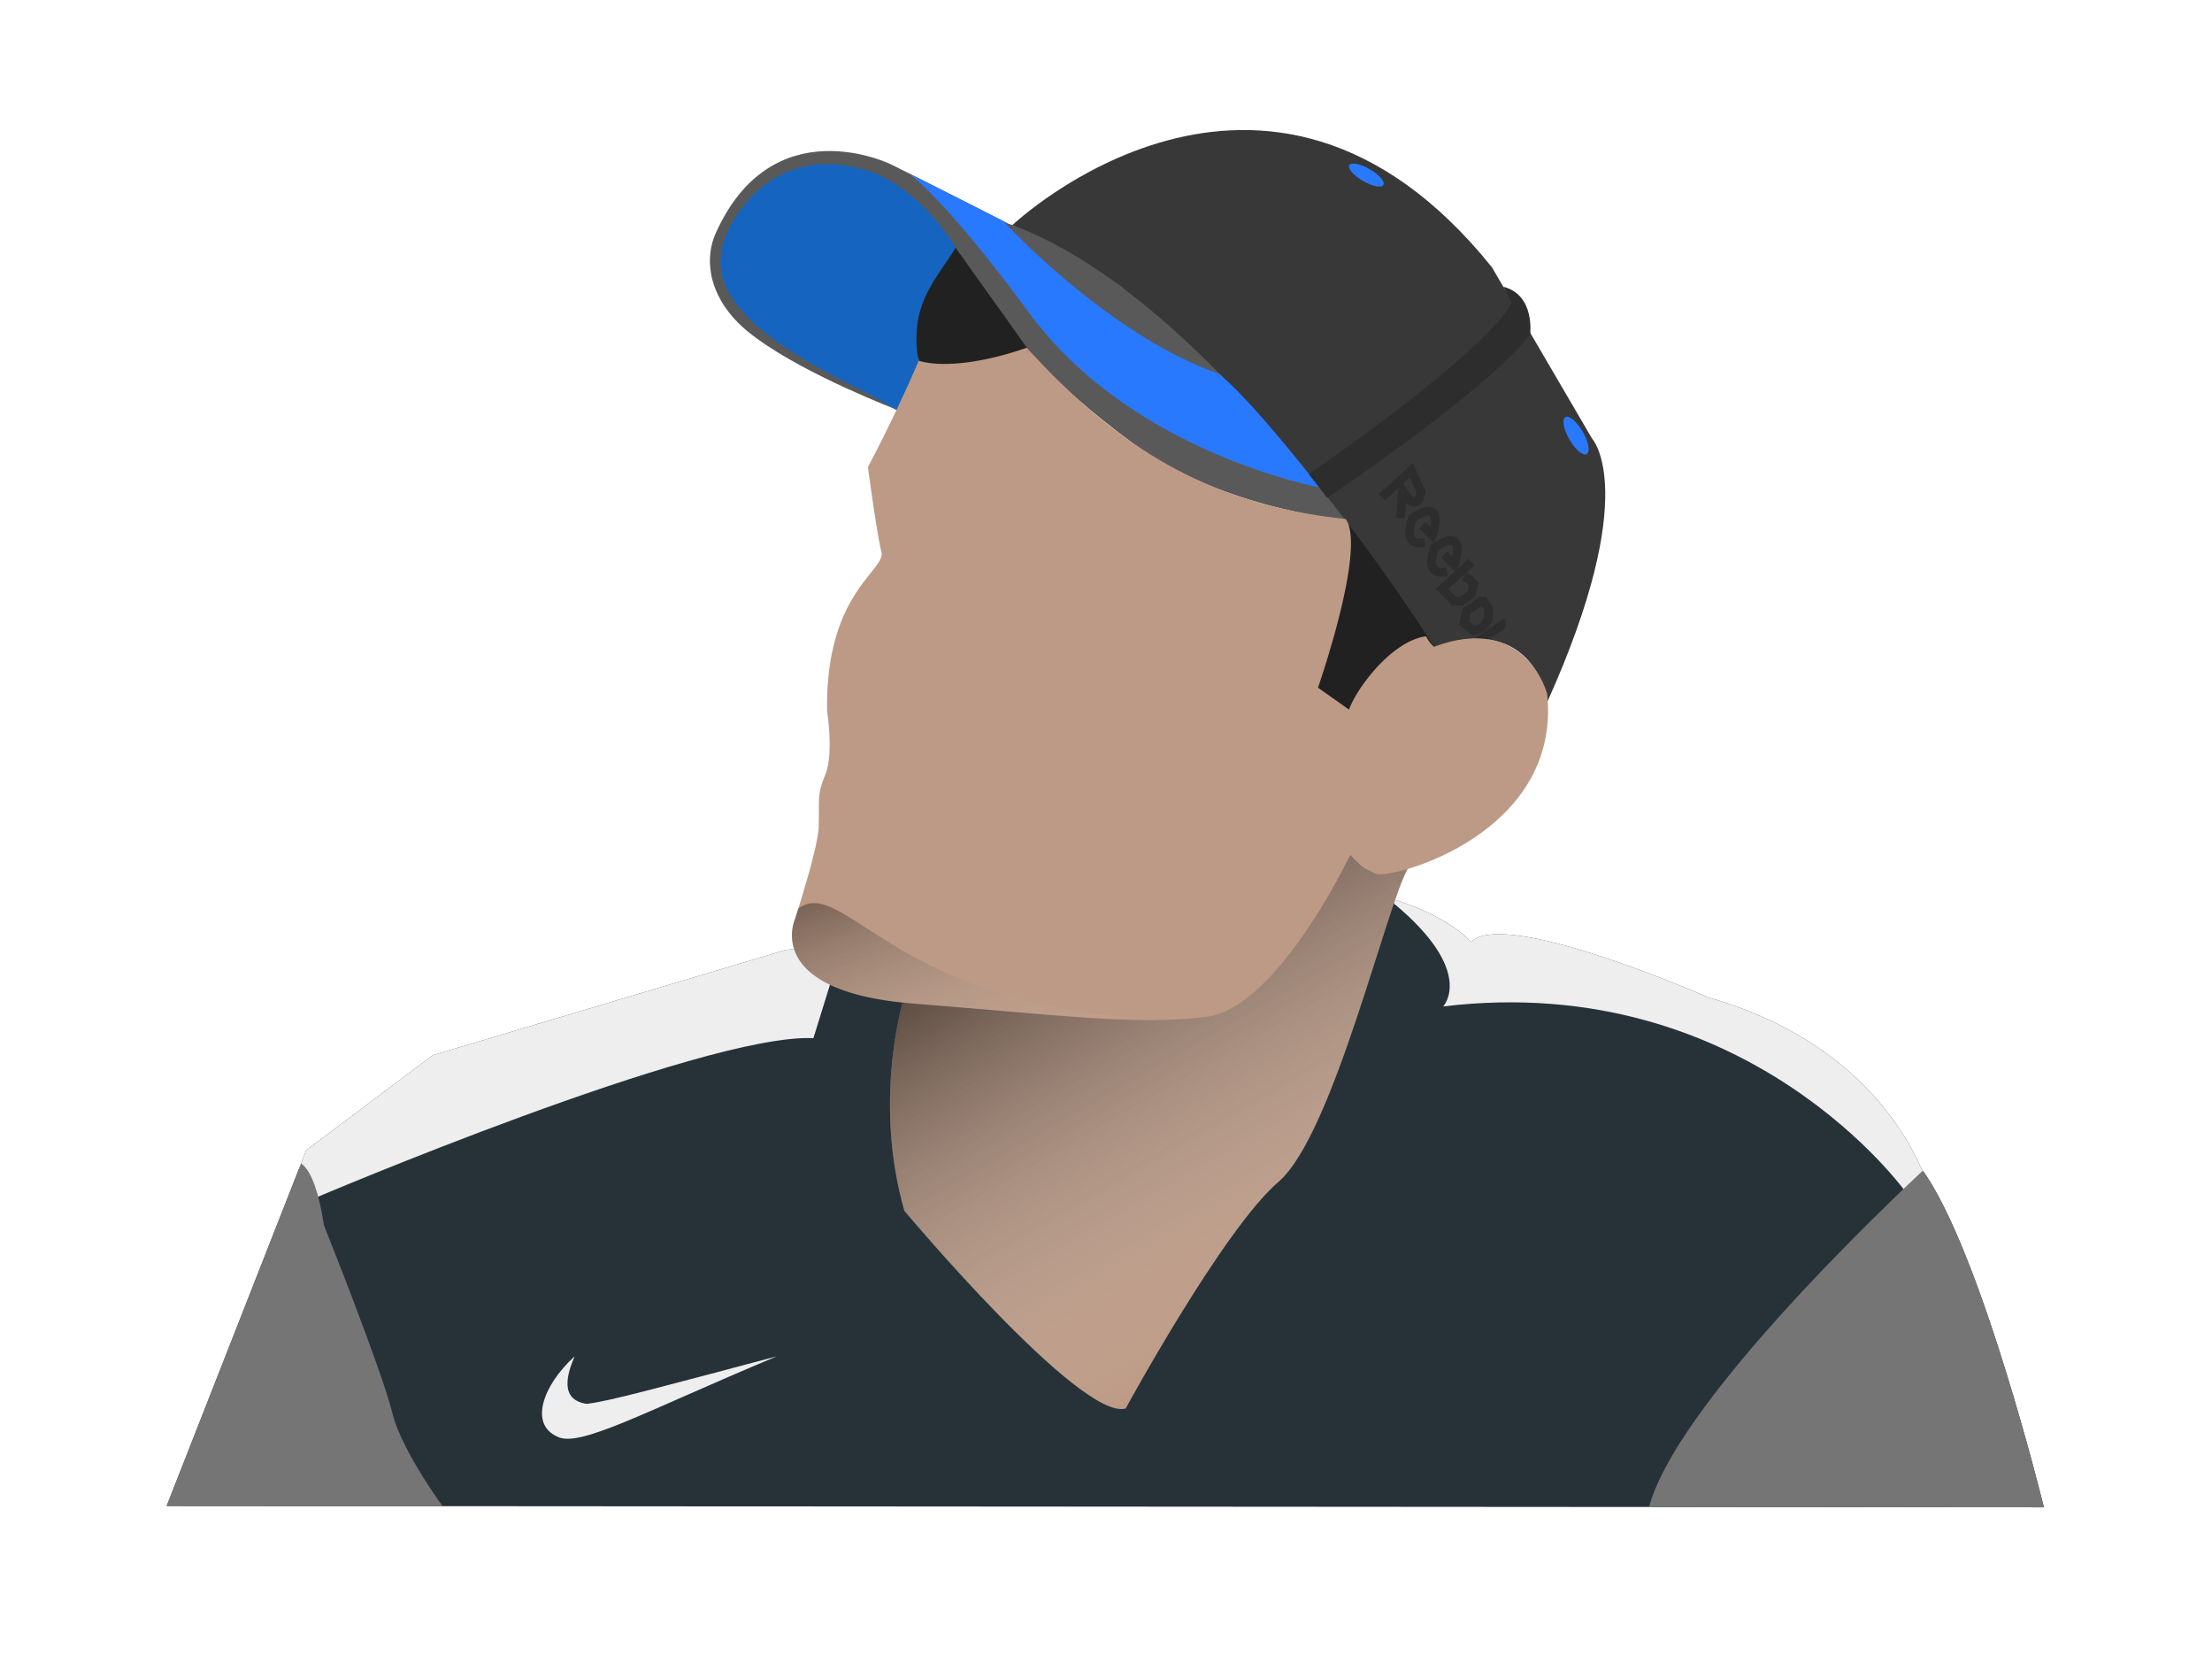 <svg xmlns="http://www.w3.org/2000/svg" xmlns:xlink="http://www.w3.org/1999/xlink" viewBox="0 0 756 571"><defs><style>.a{fill:#263238;}.b{fill:#bd9a85;}.c{fill:#212121;}.d{clip-path:url(#a);}.e{fill:#eee;}.f{fill:#757575;}.g{fill:url(#b);}.h{fill:#595959;}.i{fill:#383838;}.j{fill:#2979ff;}.k{fill:#2d2d2d;}.l{fill:#1565c0;}.m{fill:none;stroke:#2d2d2d;stroke-miterlimit:10;stroke-width:3px;}.n{clip-path:url(#c);}.o{fill:url(#d);}</style><clipPath id="a"><path class="a" d="M268.56,324.55l-120.67,36L104.67,393,56.95,514.55l641.6.45s-21.61-88.25-41.87-115.71c-3.15-6.75-18.91-43.22-72.94-58.53,0,0-69.34-30.62-81-18.91,0,0-7.2-9-28.82-15.31S268.56,324.55,268.56,324.55Z"/></clipPath><linearGradient id="b" x1="368.09" y1="307.78" x2="447.35" y2="445.08" gradientUnits="userSpaceOnUse"><stop offset="0" stop-opacity="0.5"/><stop offset="1" stop-color="#fff" stop-opacity="0"/></linearGradient><clipPath id="c"><path class="b" d="M314,123.28s-7.2,17.11-17.37,36.29c0,0,3,22.6,4.61,29S282,202.42,282.68,243c0,0,2.31,14.48-.59,21.6s-2,7.89-2.29,18c-.2,7.2-8.06,31.31-8.06,31.31s-11.49,24.91,40.65,29,75.47,7.47,99.87,4.53S461.51,292,461.51,292a21.77,21.77,0,0,0,8.83,6.55c5.35,1.95,63.43-13.58,58.43-61.46,0,0-7.17-27.8-38.69-16.09a12.43,12.43,0,0,1-2.7-3.6c-11.77,1.57-23.84,17.93-26.32,25.05l-10.61-7.5s16.67-47.72,9.46-57.63c-43.22-4.5-75.64-21.61-109-58.53C351,118.78,328.34,127.28,314,123.28Z"/></clipPath><linearGradient id="d" x1="322.25" y1="291.98" x2="350.28" y2="368.98" gradientUnits="userSpaceOnUse"><stop offset="0" stop-opacity="0.35"/><stop offset="1" stop-color="#fff" stop-opacity="0"/></linearGradient></defs><title>Artboard 1</title><path class="c" d="M453.62,170.11v20.71l-6.3,27-10.81,28.82,27.92,8.1s-5.4-8.1,3.6-15.31,29.72-19.51,29.72-19.51V208.83s-12.61-22.51-16.21-24.31-21.61-23.41-21.61-23.41Z"/><path class="c" d="M326.65,81.86,313.14,99l-3.6,20.71,1.8,9,18,.9,18-5.4s9-4.5,9-5.4,3.6-1.8.9-9-23.41-27.92-23.41-27.92Z"/><path class="a" d="M268.56,324.55l-120.67,36L104.67,393,56.95,514.55l641.6.45s-21.61-88.25-41.87-115.71c-3.15-6.75-18.91-43.22-72.94-58.53,0,0-69.34-30.62-81-18.91,0,0-7.2-9-28.82-15.31S268.56,324.55,268.56,324.55Z"/><g class="d"><path class="e" d="M278,354.71l5.67-18.29-17.37-17.73L152,354.71,98.82,391.63l8.1,18S240.2,352.91,278,354.71Z"/><path class="f" d="M53.8,520.4H155.55s-17.74-22.6-21.47-37.67-23.34-64-23.34-64C107,394.21,100.47,397,100.47,397"/><path class="e" d="M660.73,397l-9,10.81s-54-76.54-158.49-63.94c0,0,11.29-11.85-16.87-35.19l-.24-6.23h9l85.55,19.81,86.45,32.42Z"/><path class="f" d="M704,520.4S685,444.12,660.31,397C647,409.47,565.42,486,562.58,520.4"/></g><path class="b" d="M308.64,342.1s-10.36,33.77.45,71.59c0,0,60.33,72,75.64,67.54,0,0,33.32-61.23,52.23-77.44s37.37-96.8,44.57-107.61c-8.1,1.8-13.51,4.5-19.81-4.5-10.81,15.31-27,54.93-53.13,55.83C381.58,350.21,358.16,345.71,308.64,342.1Z"/><path class="g" d="M308.64,342.1s-10.36,33.77.45,71.59c0,0,60.33,72,75.64,67.54,0,0,33.32-61.23,52.23-77.44s37.37-96.8,44.57-107.61c-8.1,1.8-13.51,4.5-19.81-4.5-10.81,15.31-27,54.93-53.13,55.83C381.58,350.21,358.16,345.71,308.64,342.1Z"/><path class="h" d="M244.25,80.51c-4.05,10.36-.9,24.31,14.41,35.12,17.11,12.61,47.73,24.31,47.73,24.31l8.1-16.21S295.58,84.11,326.2,84.11l22.51,31.52s8.1,13.51,38.72,36,72.94,26.11,72.94,26.11c-23.86-32-56.37-67.76-77-79.69-8.1-6.3-22.61-16.93-38.72-21.61-14.31-7.39-40.07-20.26-40.07-20.26S263.61,35.94,244.25,80.51Z"/><path class="i" d="M346,76.91S432.46-5,509.9,91.32l34.22,58.53s17.11,18-15.31,90c0,0-3.6-30.62-38.72-18.91C490.09,221,417.15,103,346,76.91Z"/><path class="j" d="M450.92,166.51S387,154.8,351.86,107.08c-29.91-40.64-41.54-48-41.54-48l32.53,16.44s35.72,39,73.84,52.23C429,138,450.92,166.51,450.92,166.51Z"/><path class="k" d="M453.62,170.11s54.93-36.92,69.34-55.83c0,0,1.8-13.51-9.16-16.3l2.86,5.49S512.15,117,447.31,162Z"/><path class="l" d="M326.65,84.56C313.14,63,296.93,58.45,296.93,58.45,262.71,47.64,247.4,77.36,246.5,86.36c-4.5,27.92,53.13,46.83,61.23,54.93a84.18,84.18,0,0,0,6.3-17.11C310.44,104.37,319.44,96.27,326.65,84.56Z"/><path class="m" d="M472.34,169.86l10-9.2,3.35,7.53s-1.25,7.95-6.27-.42l-.84,9.2"/><path class="m" d="M486.14,179.48l3.35,3.35s5-13.39-6.69-5.86c0,0-4.18,10,4.18,8.37"/><path class="m" d="M493.67,189.52l3.35,3.35s5-13.39-6.69-5.86c0,0-4.18,10,4.18,8.37"/><polyline class="m" points="502.88 192.03 492.84 201.23 497.02 205.41 499.53 205.41 502.88 202.91 503.71 199.56 502.04 197.88 500.37 197.05"/><path class="m" d="M506.22,205.41l-5,3.35-.84,4.18,3.35,2.51,2.51-.84s2.51-2.51,2.51-3.35v-3.35l-1.67-2.51Z"/><path class="m" d="M514.59,212.94c-.84,0-10,6.69-10,6.69"/><ellipse class="j" cx="466.98" cy="59.81" rx="2.32" ry="6.73" transform="translate(181.69 434.32) rotate(-60)"/><ellipse class="j" cx="538.66" cy="148.83" rx="2.64" ry="7.3" transform="translate(-2.25 289.27) rotate(-30)"/><path class="b" d="M314,123.28s-7.2,17.11-17.37,36.29c0,0,3,22.6,4.61,29S282,202.42,282.68,243c0,0,2.31,14.48-.59,21.6s-2,7.89-2.29,18c-.2,7.2-8.06,31.31-8.06,31.31s-11.49,24.91,40.65,29,75.47,7.47,99.87,4.53S461.51,292,461.51,292a21.77,21.77,0,0,0,8.83,6.55c5.35,1.95,63.43-13.58,58.43-61.46,0,0-7.17-27.8-38.69-16.09a12.43,12.43,0,0,1-2.7-3.6c-11.77,1.57-23.84,17.93-26.32,25.05l-10.61-7.5s16.67-47.72,9.46-57.63c-43.22-4.5-75.64-21.61-109-58.53C351,118.78,328.34,127.28,314,123.28Z"/><g class="n"><path class="o" d="M272.62,310.59c16.21-12.61,34.72,37.82,134.17,37.82,0,0-104,0-125-12.61C263.61,326.8,269,311.49,272.62,310.59Z"/></g><path class="e" d="M196.37,463.43c-2.32,5.56-5.51,14.81,4.17,16.23,7.88-.93,24.57-5.56,64.9-16.23-45.43,19-67.69,31.52-75.1,27.35C181.07,486.61,185.24,473.63,196.37,463.43Z"/></svg>